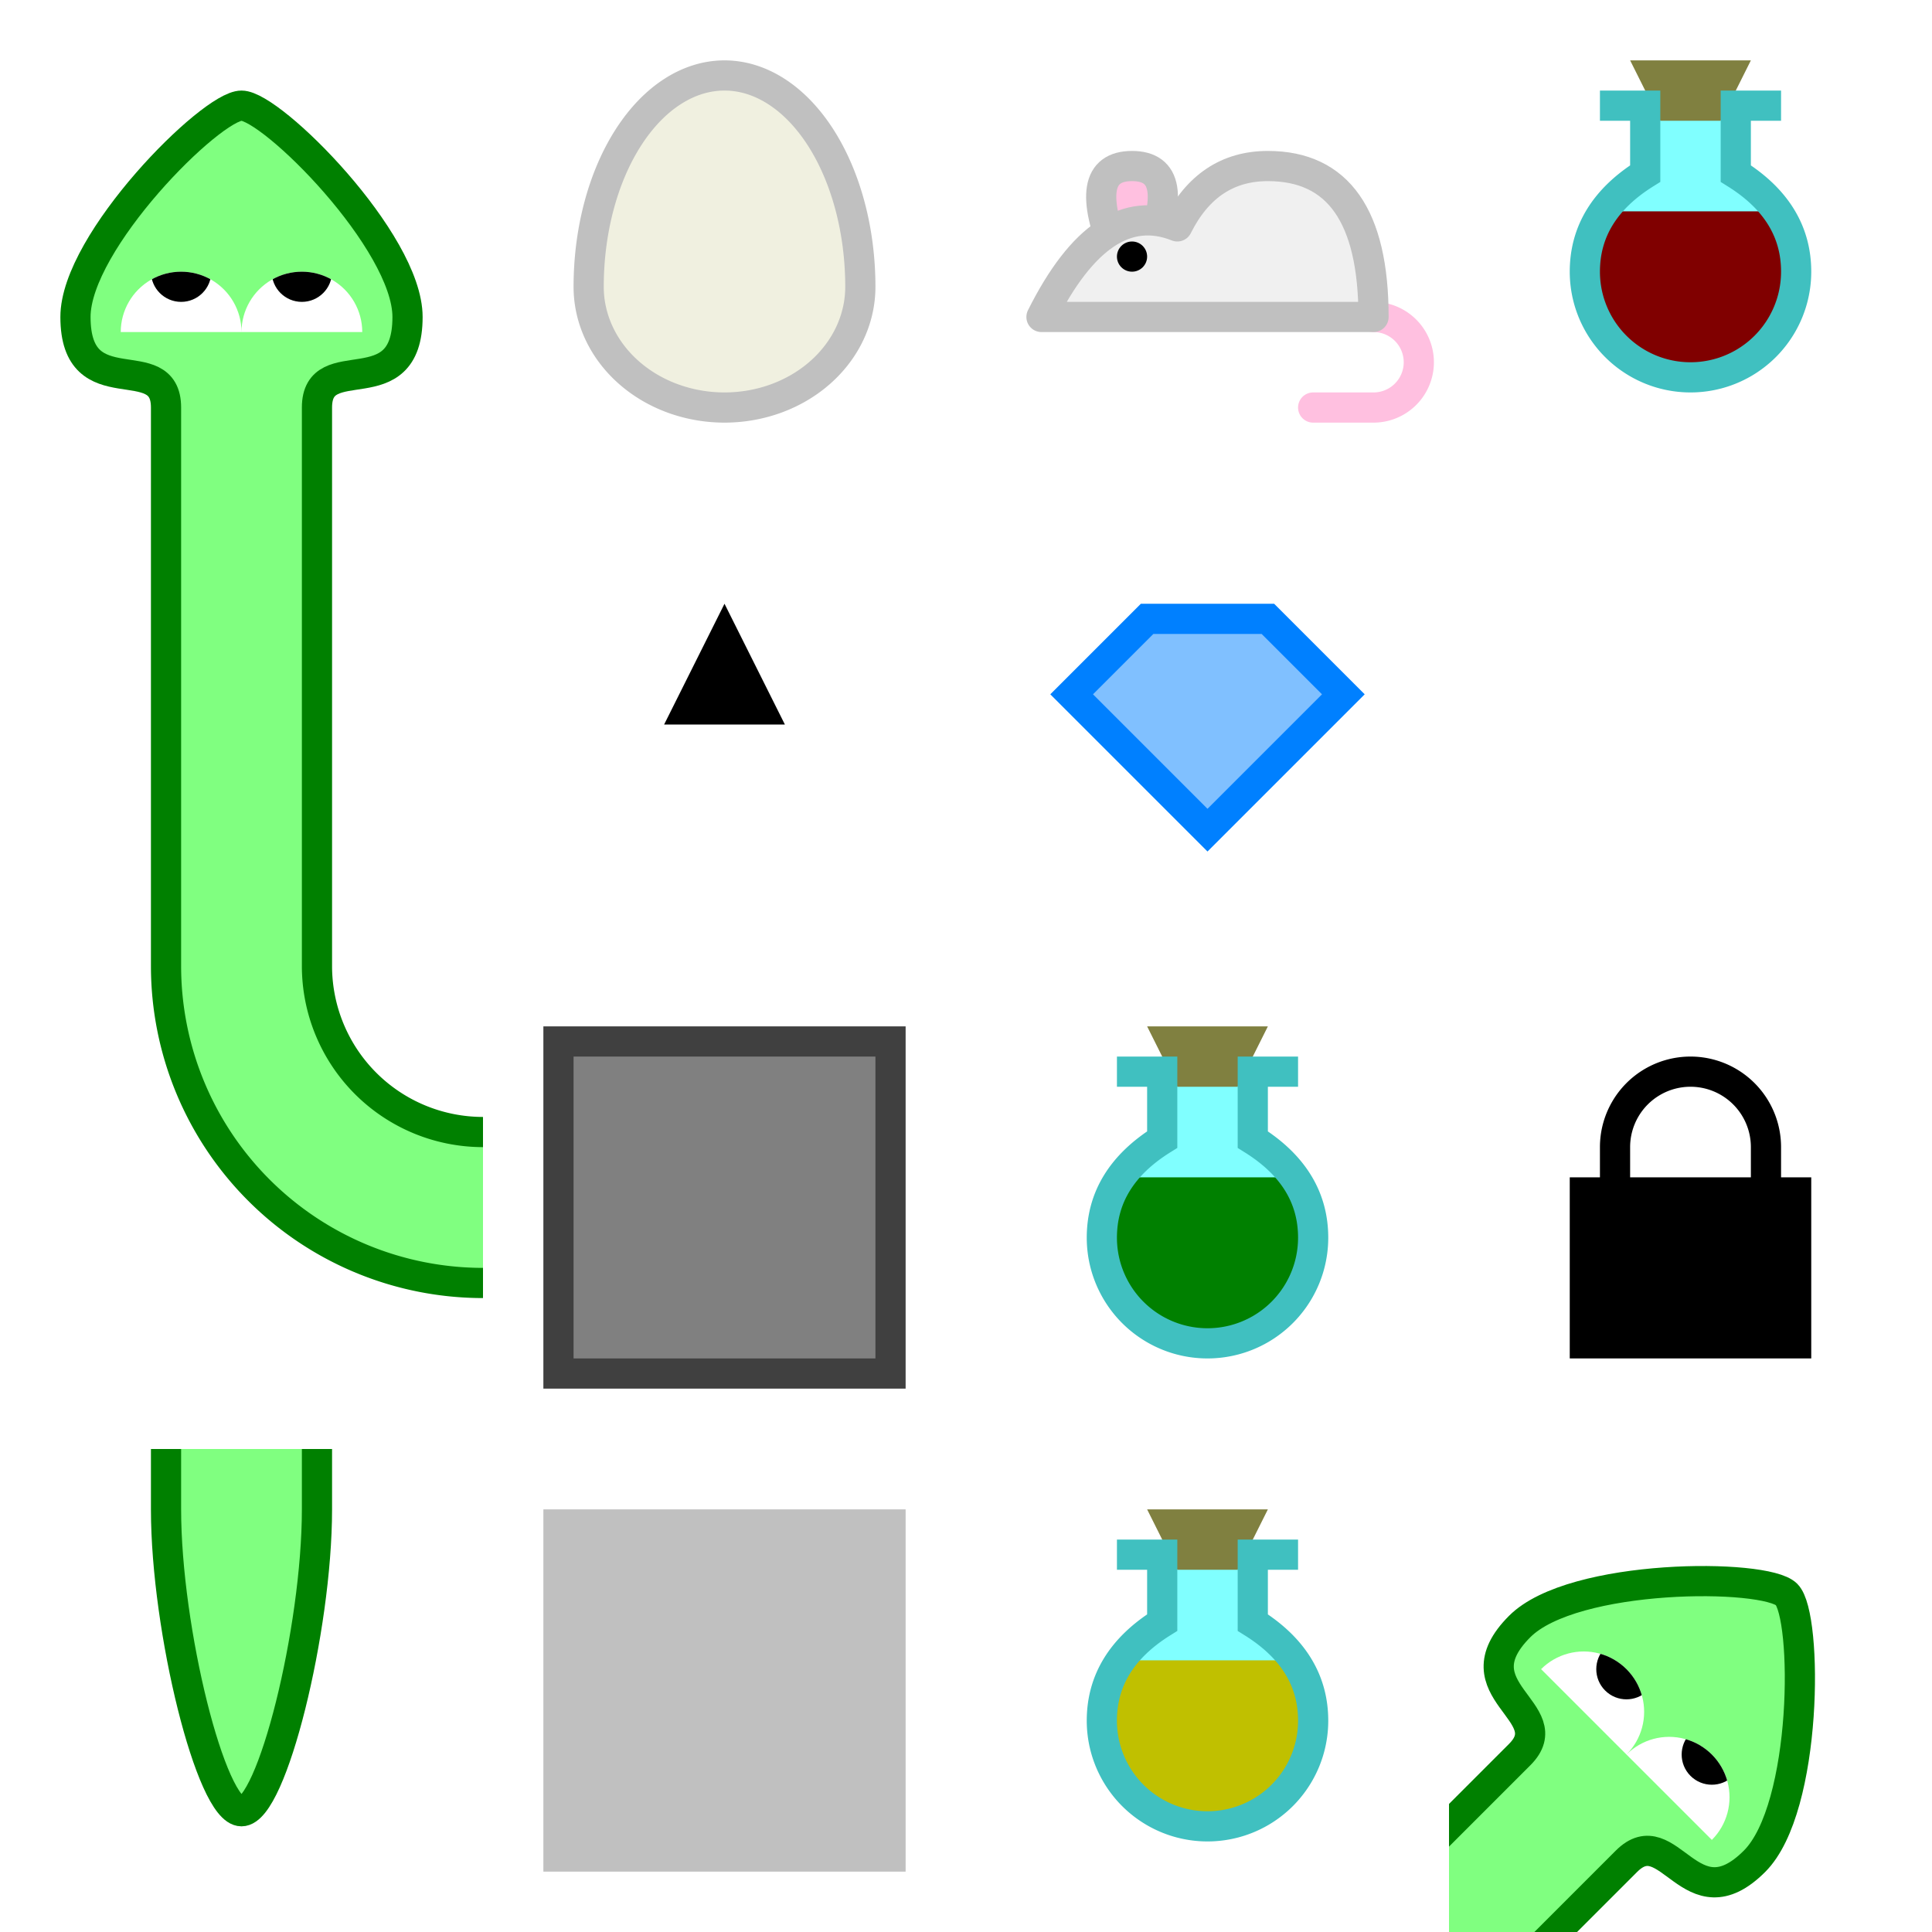 <?xml version="1.0" encoding="utf-8" standalone="yes"?>
<svg version="1.0" xmlns="http://www.w3.org/2000/svg" viewBox="0,0 128,128"
     xmlns:xlink="http://www.w3.org/1999/xlink" width="256" height="256">
    <title>Snake game spritesheet</title>
    <defs>
        <clipPath id="cell-clip">
            <rect x="-16" y="-16" width="32" height="32"/>
        </clipPath>
        <clipPath id="snake-eye-clip">
            <path d="M 0,6 H -8 A 4,4 0 0,1 0,6 M 0,6 H 8 A 4,4 0 0,0 0,6"/>
        </clipPath>
        <clipPath id="potion-clip">
            <rect x="-7" y="-2" width="14" height="11"/>
        </clipPath>
        <g id="potion-template">
            <path d="M -3,-9 V -4.5 Q -7,-2 -7,2 A 7,7 0 0,0 7,2
                  Q 7,-2 3,-4.5 V -9" fill="#80ffff"/>
            <path d="M -4,-12 L -2,-8 L 2,-8 L 4,-12 Z" fill="#808040"/>
            <circle cx="0" cy="2" r="7" clip-path="url(#potion-clip)"/>
            <path d="M -6,-9 H -3 V -4.5 Q -7,-2 -7,2 A 7,7 0 0,0 7,2
                  Q 7,-2 3,-4.5 V -9 H 6" fill="none" stroke="#40c0c0"
                  stroke-width="2"/>
        </g>
        <clipPath id="leck-clip">
            <rect x="-16" y="-16" width="32" height="32"/>
        </clipPath>
        <filter id="leck-filter">
            <feGaussianBlur in="SourceGraphic" stdDeviation="2"
                            result="blurred"/>
            <feComposite in="blurred" in2="blurred" operator="arithmetic"
                         k1="-1" k2="2" result="amplified"/>
            <feComponentTransfer in="SourceGraphic" result="white">
                <feFuncR type="discrete" tableValues="1"/>
                <feFuncG type="discrete" tableValues="1"/>
                <feFuncB type="discrete" tableValues="1"/>
            </feComponentTransfer>
            <feBlend in="white" in2="amplified"/>
            <!-- Uncomment for transparent leck.
            <feComposite in="SourceGraphic" in2="amplified"
                         operator="arithmetic" k1="-1" k3="1"/>
            -->
        </filter>
    </defs>
    <g id="snake" fill="#80ff80" stroke="#008000" stroke-width="2">
        <g id="snake-head" transform="translate(16,16)">
            <path d="M -5,16 V 11 C -5,7 -11,11 -11,5 C -11,0 -2,-9 0,-9
                  C 2,-9 11,0 11,5 C 11,11 5,7 5,11 V 16"/>
            <g clip-path="url(#snake-eye-clip)" stroke="none">
                <rect x="-8" y="2" width="16" height="4" fill="white"/>
                <circle cx="-4" cy="2" r="2" fill="black"/>
                <circle cx="4" cy="2" r="2" fill="black"/>
            </g>
        </g>
        <g id="snake-body" transform="translate(16,48)">
            <rect x="-5" y="-16" width="10" height="32" stroke="none"/>
            <path d="M -5,-16 V 16 M 5,-16 V 16" fill="none"/>
        </g>
        <g id="snake-curve" transform="translate(16,80)">
            <path d="M -5,-16 A 21,21 0 0,0 16,5 L 16,-5
                  A 11,11 0 0,1 5,-16 Z" stroke="none"/>
            <path d="M -5,-16 A 21,21 0 0,0 16,5 M 5,-16 A 11,11 0 0,0 16,-5"
                  fill="none"/>
        </g>
        <g id="snake-tail" transform="translate(16,112)">
            <path d="M -5,-16 V -12 C -5,-4 -2,8 0,8 C 2,8 5,-4 5,-12
                  V -16"/>
        </g>
    </g>
    <g id="egg" transform="translate(48,16)">
        <path d="M -9,3 A 9,14 0 0,1 9,3 A 9,8 0 0,1 -9,3 Z" fill="#f0f0e0"
              stroke="#c0c0c0" stroke-width="2"/>
    </g>
    <g id="arrow" transform="translate(48,48)">
        <path d="M 0,-8 L 4,0 L -4,0 Z"/>
    </g>
    <g id="obstacle" transform="translate(48,80)">
        <rect x="-11" y="-11" width="22" height="22" fill="#808080"
              stroke="#404040" stroke-width="2"/>
    </g>
    <g id="weak-obstacle" transform="translate(48,112)">
        <rect x="-12" y="-12" width="24" height="24" fill="#c0c0c0"/>
    </g>
    <g id="mouse" transform="translate(80,16)">
        <path d="M -6,1 Q -8.5,-5 -5,-5 Q -1.5,-5 -4,1" fill="#ffc0e0"
              stroke="#c0c0c0" stroke-width="2"/>
        <path d="M 11,5 A 2,2 0 0,1 11,11 L 7,11" fill="none"
              stroke="#ffc0e0" stroke-width="2" stroke-linecap="round"/>
        <path d="M -11,5 Q -7,-3 -2,-1 Q 0,-5 4,-5 Q 11,-5 11,5 Z"
              fill="#f0f0f0" stroke="#c0c0c0" stroke-width="2"
              stroke-linejoin="round"/>
        <circle cx="-5" cy="1" r="1" fill="black"/>
    </g>
    <g id="gem" transform="translate(80,48)">
        <path d="M 0,7 L 9,-2 L 4,-7 L -4,-7 L -9,-2 Z" fill="#80c0ff"
              stroke="#0080ff" stroke-width="2"/>
    </g>
    <g id="potion-green" transform="translate(80,80)">
        <use xlink:href="#potion-template" fill="#008000"/>
    </g>
    <g id="potion-yellow" transform="translate(80,112)">
        <use xlink:href="#potion-template" fill="#c0c000"/>
    </g>
    <g id="potion-red" transform="translate(112,16)">
        <use xlink:href="#potion-template" fill="#800000"/>
    </g>
    <g id="leck" transform="translate(112,80)">
        <path d="M -5,-2 H 5 V -4 A 5,5 0 0,0 -5,-4 Z" fill="white"/>
        <g clip-path="url(#leck-clip)" filter="url(#leck-filter)">
            <rect x="-16" y="-16" width="32" height="32" opacity="0"/>
            <path d="M -8,10 V -2 H -6 V -4 A 6,6 0 0,1 6,-4 V -2 H 8 V 10 Z
                  M -4,-2 H 4 V -4 A 4,4 0 0,0 -4,-4 Z"/>
        </g>
    </g>
    <g id="favicon" transform="translate(112,112)">
        <g clip-path="url(#cell-clip)">
            <g transform="rotate(45)" fill="#80ff80" stroke="#008000"
               stroke-width="2">
                <path d="M -5,24 V 11 C -5,7 -11,11 -11,5 C -11,0 -2,-9 0,-9
                      C 2,-9 11,0 11,5 C 11,11 5,7 5,11 V 24"/>
                <g clip-path="url(#snake-eye-clip)" stroke="none">
                    <rect x="-8" y="2" width="16" height="4" fill="white"/>
                    <circle cx="-4" cy="2" r="2" fill="black"/>
                    <circle cx="4" cy="2" r="2" fill="black"/>
                </g>
            </g>
        </g>
    </g>
</svg>

